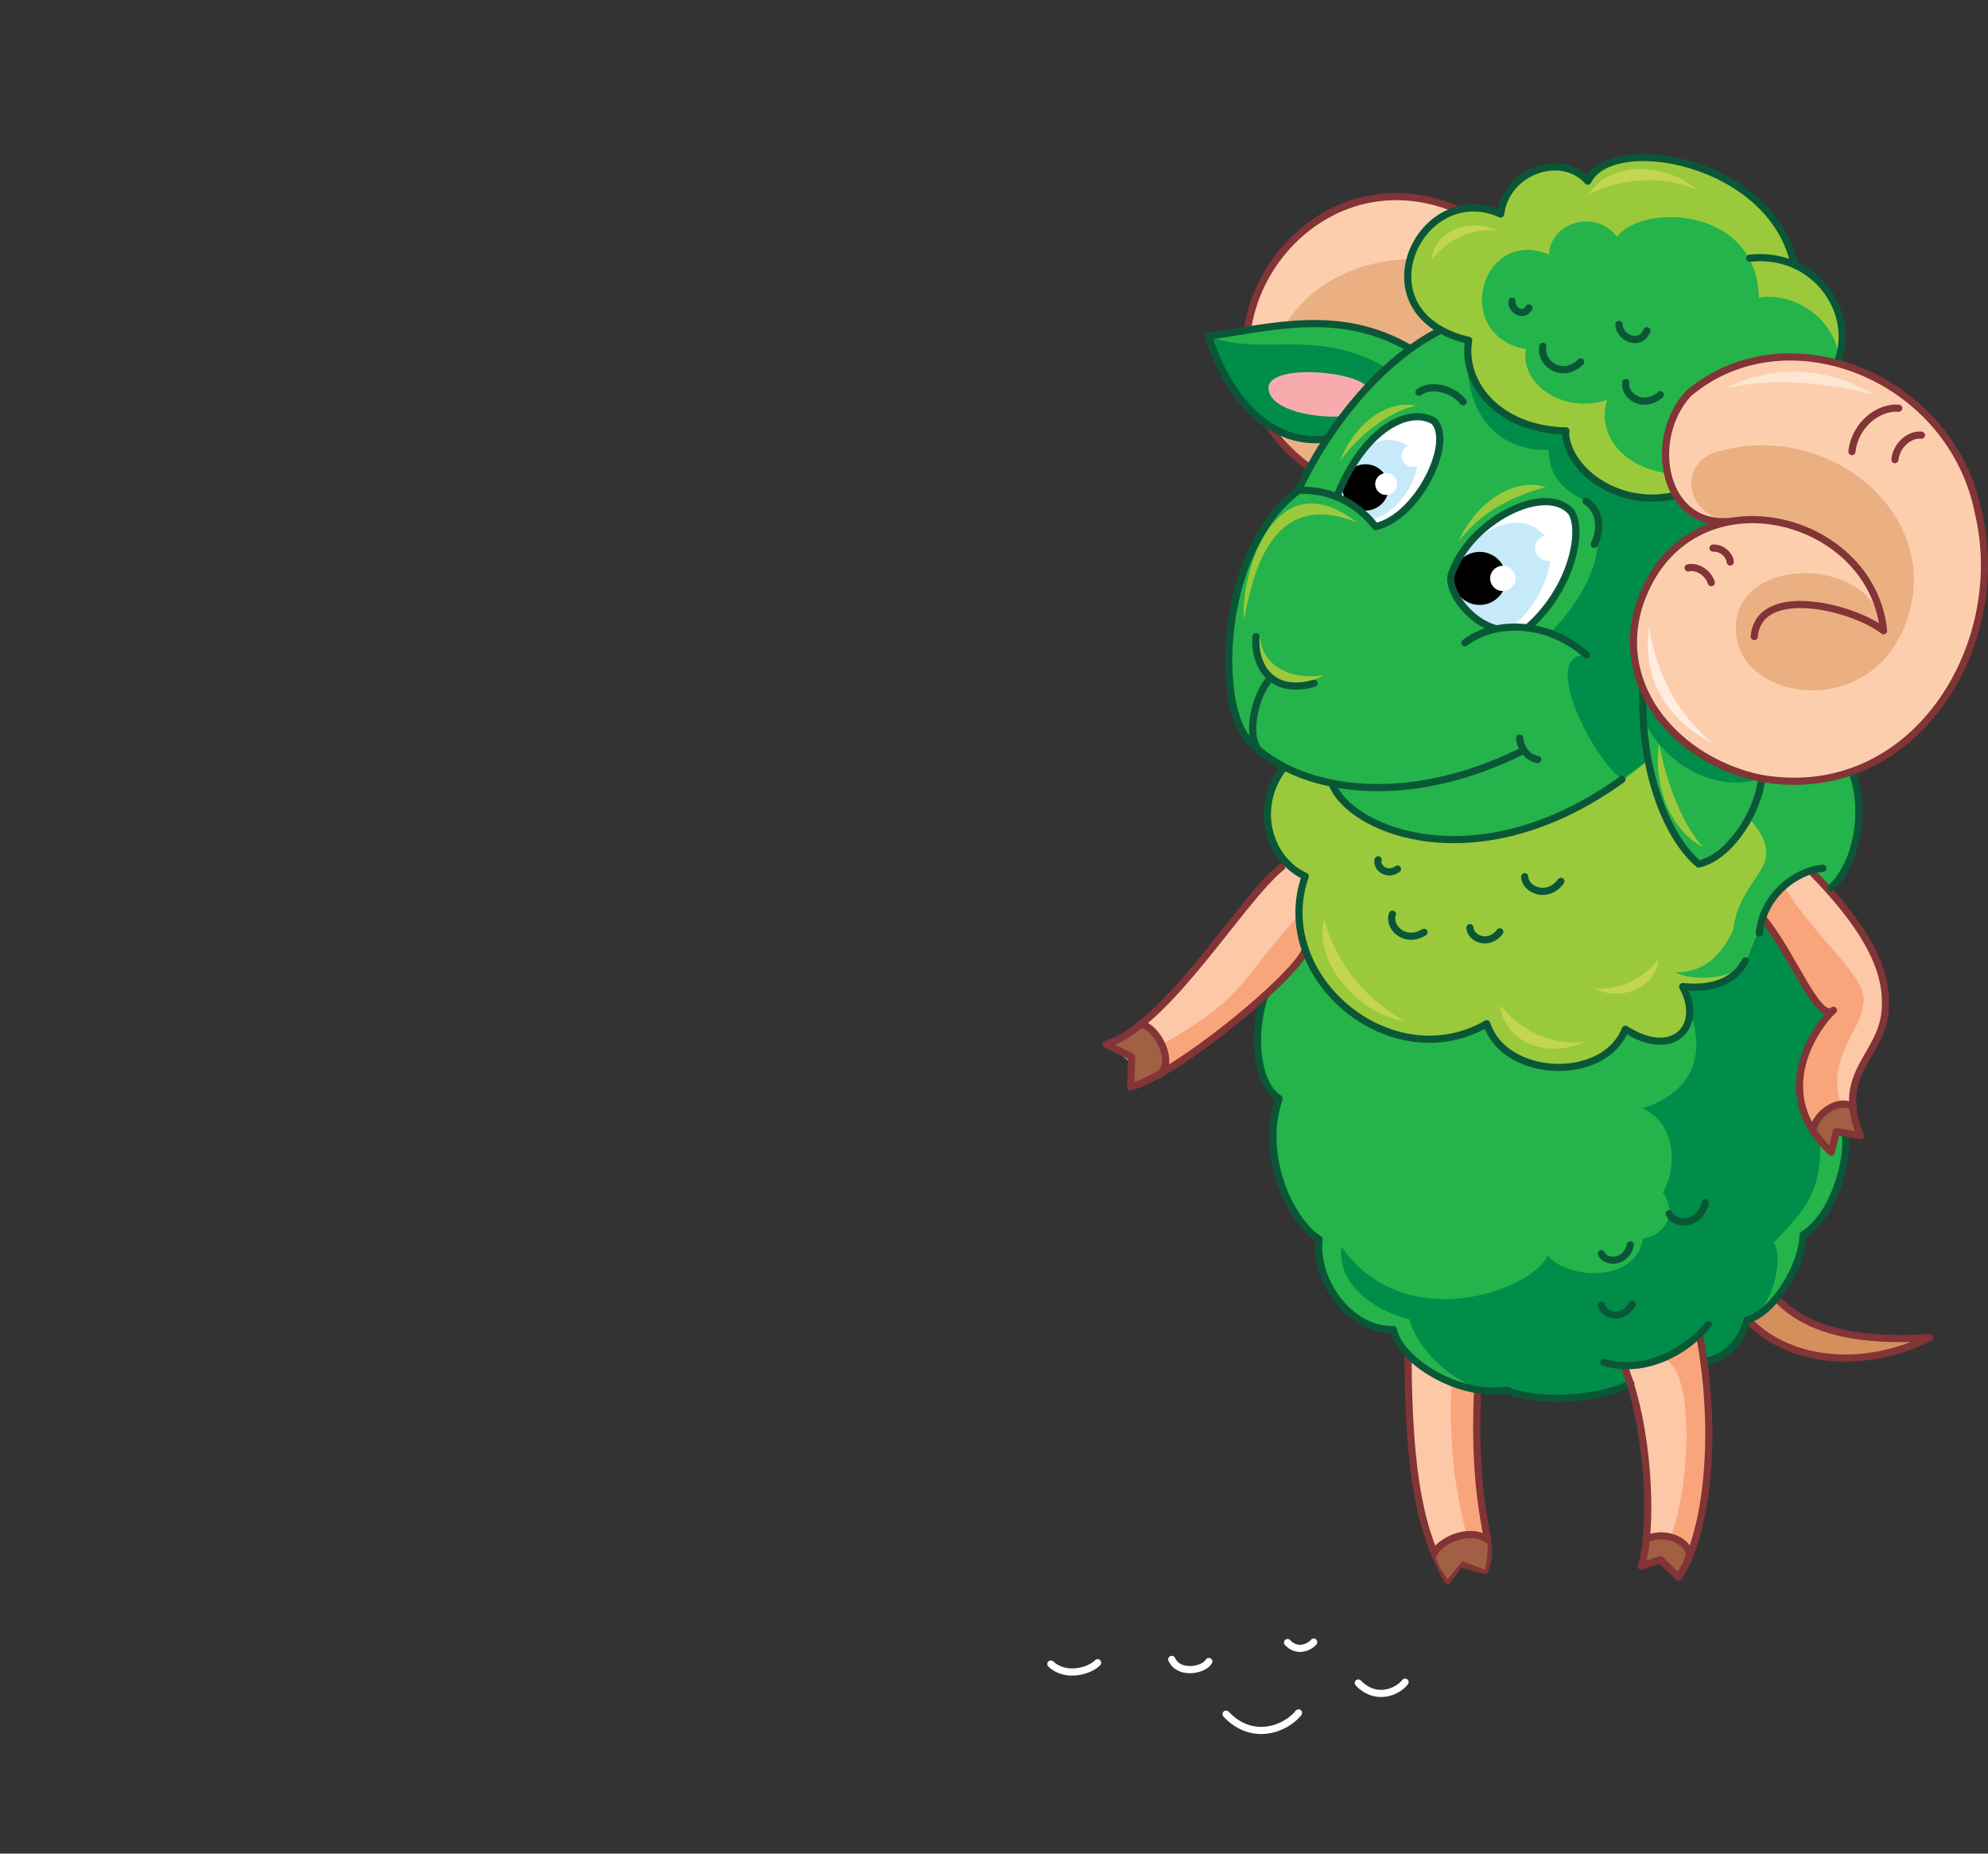 <?xml version="1.0" encoding="utf-8"?>
<!-- Generator: Adobe Illustrator 21.1.0, SVG Export Plug-In . SVG Version: 6.00 Build 0)  -->
<svg version="1.1" id="Layer_1" xmlns="http://www.w3.org/2000/svg" xmlns:xlink="http://www.w3.org/1999/xlink" x="0px" y="0px"
	 viewBox="0 0 472 440" style="enable-background:new 0 0 472 440;" xml:space="preserve">
<rect x="0" y="0" width="472" height="440" fill="#333333" stroke="none"/>
<style type="text/css">
	.st0{fill-rule:evenodd;clip-rule:evenodd;fill:#F9A57B;}
	.st1{fill-rule:evenodd;clip-rule:evenodd;fill:#FCC8A8;}
	.st2{fill-rule:evenodd;clip-rule:evenodd;fill:#D58F5C;}
	.st3{fill:none;stroke:#823436;stroke-width:1.7;stroke-linecap:round;stroke-linejoin:round;stroke-miterlimit:22.926;}
	.st4{fill-rule:evenodd;clip-rule:evenodd;fill:#A16044;}
	.st5{fill-rule:evenodd;clip-rule:evenodd;fill:#25B34B;}
	.st6{fill-rule:evenodd;clip-rule:evenodd;fill:#008D49;}
	.st7{fill-rule:evenodd;clip-rule:evenodd;fill:#9ACA3C;}
	.st8{fill-rule:evenodd;clip-rule:evenodd;fill:#FDCEAE;}
	.st9{fill-rule:evenodd;clip-rule:evenodd;fill:#EBB081;}
	.st10{fill-rule:evenodd;clip-rule:evenodd;fill:#F8ABAD;}
	.st11{fill-rule:evenodd;clip-rule:evenodd;fill:#FFFFFF;}
	.st12{fill-rule:evenodd;clip-rule:evenodd;fill:#C7EAFB;}
	.st13{fill:none;stroke:#0A5737;stroke-width:1.7;stroke-linecap:round;stroke-linejoin:round;stroke-miterlimit:22.926;}
	.st14{fill-rule:evenodd;clip-rule:evenodd;}
	.st15{fill-rule:evenodd;clip-rule:evenodd;fill:#FEE6D3;}
	.st16{fill-rule:evenodd;clip-rule:evenodd;fill:#FFEDE0;}
	.st17{fill-rule:evenodd;clip-rule:evenodd;fill:#C4D551;}
	.st18{fill:none;stroke:#FFFFFF;stroke-width:1.7;stroke-linecap:round;stroke-linejoin:round;stroke-miterlimit:22.926;}
</style>
<path class="st0" d="M334.3,321.7l16.5,8.4c-1.3,31.6,5.9,35.6,1.7,42.7l-5.9-1.6l-2.9,4C338.5,367.8,334.3,351.1,334.3,321.7z"/>
<path class="st1" d="M334.3,321.7l10.3,6.6c-1.3,31.6,7.5,39.5,2.3,41.6l-3.2,5.1C337.9,367.8,334.3,351.1,334.3,321.7z"/>
<path class="st2" d="M414.8,313.3l7-5.2c7.8,8.4,20.9,10.4,36.5,9.4C441.9,325.6,425.5,322.9,414.8,313.3z"/>
<path class="st3" d="M421.7,308.1c7.8,8.4,20.9,10.4,36.5,9.4c-16.4,8.1-33.9,5.7-43.2-4.2"/>
<path class="st0" d="M418.4,217.7c2-4.8,5.8-8.5,11.4-11.2c15.1,15.4,19.5,24.9,17.9,33.2c-0.8,11-11.8,15.2-5.9,29.8l-5.7-1
	l-1.2,4.9c-15.7-14.3-3.4-30.2,0.5-33.7C430,242,425.3,226,418.4,217.7z"/>
<path class="st1" d="M423.5,210.3c2.4-2.7,1.6-2.2,6.5-3.4c12.4,14.3,19.1,25.6,17.4,33.9c-0.9,6-8,15.4-7.5,21.2l-3-0.1
	c-3-11.5,4.9-16.9,5.5-23.6C443.8,232.2,431.4,223.3,423.5,210.3z"/>
<path class="st1" d="M309.9,207.9l-4.5-3.3c-15.8,17.3-22.5,31.7-42.7,43.3l6.1,4.5l-0.2,5.6c11.9-3.1,25.4-15.1,41.5-32.4
	C309,222.1,308.1,209.4,309.9,207.9z"/>
<path class="st0" d="M309.9,207.9l-1,8.8c-15.8,17.3-12.6,19.5-32.8,31.1l-7.4,4.6l-0.2,5.6c11.9-3.1,25.4-15.1,41.5-32.4
	C309,222.1,308.1,209.4,309.9,207.9z"/>
<path class="st1" d="M385.7,324.2l17.9-7.5c-0.7,28.9,3.4,43.2-4.7,58.1l-4.6-4.6l-4.5,1.6C392.3,364.8,392.3,343.3,385.7,324.2z"/>
<path class="st0" d="M394.4,322.6l9.1-5.9c4.4,22,3.1,45.2-5,57.7l-4.3-4.2C402,357.5,402.9,323,394.4,322.6z"/>
<path class="st4" d="M401.7,368.1c-1.8-3.5-7.2-5.4-10.7-2.9c-0.6,2.5-0.4,4.3-1.2,6.5l4.5-1.6l4.1,4.2
	C399.8,372.4,400.2,370.9,401.7,368.1z"/>
<path class="st5" d="M385.6,329.6l0.1-5.4c5.3,0.9,11.2-1.6,17.9-7.5l0.5,6.6c5.5-0.5,8.3-5.1,9.8-9.1c6.4-2.1,11.6-7.7,14.1-21
	c5.9-6.6,10.2-10.4,10-24.1l-2-0.4l-1.2,4.9c-14.8-14-4.5-28.1,0.5-33.7c-3,4.1-11-14.6-16.8-21.9L310,225.8
	c-4.1,4.8-6.7,8-9.7,10.9c-3.1,9.7-1.9,17.9,3.4,24.5c-5,11.9,2.4,28.9,9.5,33.4c-1.2,9.6,7.2,21.7,17.6,21.4
	c1.5,7.2,15.3,16.1,26.9,14.4C365.6,333.3,378.5,333.2,385.6,329.6z"/>
<path class="st6" d="M387.2,328.4l-1.5-4.3c5,0.8,11.6-1.6,17.9-7.2l0.5,6.2c5.2-0.4,9.3-6.1,10.7-9.9c6.1-2,8.8-14.8,6.3-18.2
	c5.6-6.2,11.3-10.4,11.1-23.4l-0.3-1.4c-8-10.2-3.3-25.4,3.5-30.6c-3.2,3.6-11.3-15-16.8-21.9l-19,16.3l1.7,6.4
	c4.4,12-1.6,19.8-11.5,22.7c8.3,3.2,8.4,14.5,5,19.9c3.6,5.3,0.4,10.2-4.7,11c-1.8,10.7-18.2,9.7-22.6,4c-3.9,8.5-34.2,19.3-49-2.1
	c-1.1,9,7.6,15.1,16.2,17.3c1.4,6.8,12.2,18.4,23.1,16.8C365.1,333.1,380.5,331.9,387.2,328.4z"/>
<path class="st7" d="M304.9,182l103.2-23.4l31.6,24.7c3.1,13.4,0.2,21.9-5.4,28.1l-4.3-4.7c-6.4,2.3-10.2,6-11.4,11.2l-4.1,10.2
	c-2.6,4.8-7.6,6.8-14.9,6.1c5.2,9.5-2.3,17.4-13.6,10.1c-5,12.8-28.7,11.8-32.9-1.3c-22.7,13.1-51.5-11.1-43.1-35
	C301.1,203.9,297.5,191.2,304.9,182z"/>
<path class="st5" d="M408,158.6l31.6,24.7c3.1,13.4,0.2,21.9-5.4,28.1l-4.3-4.7c-6.4,2.3-10.2,6-11.4,11.2l-4.1,10.2
	c-2.6,4.8-13.3,4.7-16.6,2.7c7.3,0.1,11.2-4.8,13.7-10c1.6-13.8,14.3-14.8,3.7-26.6c-6.1-8.1-17.7,8.7-20-1
	C404.1,184.2,388.1,174.5,408,158.6z"/>
<path class="st8" d="M310.9,110.9l37.7-30.2l-2.4-31C307.8,33.4,275.9,85.5,310.9,110.9z"/>
<path class="st5" d="M390.1,165.2c5.9,10.7,18.6,18.3,29.2,19.7c-2.1,3.5-1.5,10.9-16,20.1C394.9,196.5,387.3,178.9,390.1,165.2z"/>
<path class="st9" d="M310.9,110.9l44.8-17.3l-2.3-29.2C309.7,50.3,286.7,90.8,310.9,110.9z"/>
<path class="st5" d="M316.2,185.8c8.5,13.4,39.3,25,75.1-5.3l-1.2-17.2c-8-19.2,5.6-37.9,21.3-39.7c-5.7,1.1-10.1-0.8-13.1-5.5
	l-38.7-49.1l-17.5,9.3c-13.3,6.5-26.2,21.6-33.9,38.1c-19.1,14.3-19.8,52.1-11.2,59.8C301.2,180.6,307.8,184.2,316.2,185.8z"/>
<path class="st6" d="M385.1,184.9l5.5-3.9l-0.1-9.9c4.7,11,18.1,17.3,27.7,13.6L390,163.3c-8-19.2,5.6-37.9,21.3-39.7
	c-5.7,1.1-10.1-0.8-13.1-5.5l-49.6-37.4c-1.8,16.4,6.1,26.4,19.1,26.1c0,6.4,3.8,9.8,8.8,12.1c6.8,10.2,0.4,21.9-8.4,31.4l8.5,5.2
	C365.4,155.2,378.4,180.5,385.1,184.9z"/>
<path class="st3" d="M346.2,49.8c-38.4-16.4-70.3,35.7-35.3,61.2"/>
<path class="st7" d="M371.7,102.3c1.5,9.3,8.1,16.5,25.5,15.4c-5.2-20.4,2.7-35.2,39.2-32.5c1.1-10.8-1.2-17.5-10.5-22.4
	C422.8,38,381.6,32,377,43c-6-8-20.4-1.6-20.7,7.8c-19.3-8.6-34.4,23.7-7.6,30C346.9,90.8,355.3,102,371.7,102.3z"/>
<path class="st5" d="M381.6,94.9c-3,9.1,5.4,18.6,20.3,17.7c-4.4-17.5,3.3-25,34.6-22.7c2.3-13.3-10.7-21-18.9-19.2
	c-0.5-21.9-27.8-22.4-33.7-14.5c-5.1-6.8-15.9-3.3-16.1,4.2c-16.3-6.6-23.3,19.2-5.5,22.5C360.8,91.4,371.5,98.4,381.6,94.9z"/>
<path class="st5" d="M315.1,104.2c5.8-8.8,12.4-16,19.8-21.4c-16.8-9.9-33.3-5-48-3C290.7,91.8,299.9,106.1,315.1,104.2z"/>
<path class="st6" d="M315.1,104.2c5.8-8.8,6.8-11.4,14.2-16.8c-16.8-9.9-29.6-2.6-42.3-7.6C290.7,91.8,299.9,106.1,315.1,104.2z"/>
<path class="st10" d="M319.8,98.2l4.8-6.3c-2.5-3.9-24.5-5.8-23.4,0.7C302.3,99.2,320.3,99.7,319.8,98.2z"/>
<path class="st3" d="M350.8,330.1c-1.3,31.6,4.8,35.6,1.7,42.7l-5.9-1.6l-2.9,4c-6.1-10.9-9.3-23.8-9.4-53.4"/>
<path class="st4" d="M353.2,365.5c-5.4-2.2-9.9,0.3-12.6,3.1c1.1,4.1,1.8,4.1,3.1,6.3l3.5-4.3l5.3,2
	C353.2,370.3,353.2,368.7,353.2,365.5z"/>
<path class="st11" d="M355.4,149.3l7.3-0.2c10.6-9.3,13.2-23,10.4-27.4c-6-7.2-24.3,2-28.5,14.8C343.4,139.4,348,147.4,355.4,149.3z
	"/>
<path class="st12" d="M365.8,126.2c-7.2-6.3-19.5,2.4-21.3,12.2l2.9,5.6l4.7,4l6.2,1C364.5,145.7,372,131.2,365.8,126.2z"/>
<path class="st11" d="M317.3,118l-0.7-0.3c4,1.2,6.8,3.4,9.9,7.3c9.8-2.1,18.7-19.7,13.9-25C334.8,96.7,324.1,101.3,317.3,118z"/>
<path class="st13" d="M387.2,328.4c-7.1,3.7-21.6,4.9-29.5,1.6c-11.6,1.7-25.4-7.1-26.9-14.4c-10.4,0.3-18.8-11.8-17.6-21.4
	c-7.1-4.5-14.1-20.3-9.5-33.4c-5.7-3.7-6.4-15.9-3.4-24.5"/>
<path class="st12" d="M335.3,106.7c-7.1-6.2-16.1,1.2-17,10.6l6.7,5.9C331,123.6,339.6,111.3,335.3,106.7z"/>
<path class="st4" d="M276.5,254.8c1.7-6-1.2-9.7-5.8-11.5c-2.4,2-5.6,3.6-8,4.6l6.1,3l-0.3,7.1C271.5,257.3,273.6,255.9,276.5,254.8
	z"/>
<path class="st3" d="M304.3,205.8c-9.6,7.6-27.2,37.7-41.7,42.1l6.1,3l-0.3,7.1c10.4-2.5,38.8-25.8,41.5-32.4"/>
<path class="st13" d="M404.6,323.2c5.2-0.7,8.9-4.9,10.2-9.9c6.4-1.6,13.3-13.2,13.3-20.2c6.9-4.1,11-17.2,10-24.1"/>
<path class="st3" d="M340.6,368.6c1.1-2.6,8.1-6.3,12.6-3.1"/>
<path class="st4" d="M430.4,268.4c2.2-5.5,4.8-6.5,9.5-5.7c0.8,2.6,1,4.2,1.8,6.9l-5.7-1l-1.2,4.9C433,271,432.1,270.8,430.4,268.4z
	"/>
<path class="st3" d="M429.9,206.7c15.1,15.4,18.3,25,17.7,33.1c-0.8,11-12.1,14.9-5.9,29.8l-5.7-1l-1.2,4.9
	c-15.2-14-3.4-30.2,0.5-33.7c-3.6,3.2-9.8-13.6-16.8-21.9"/>
<path class="st13" d="M418.3,184.8c-1.2,9.2-8.3,18.9-15,20.3c-7-5.8-14-21.4-13.2-41.7 M434.8,210.7c6.7-6.4,8.1-19.4,4.9-27.5"/>
<path class="st3" d="M403.5,316.7c4.8,25.9,1.2,48.8-5,57.7l-4.3-4.2l-4.5,1.6c2.8-9,1.9-32.5-4.1-47.5"/>
<circle class="st14" cx="351.3" cy="137.3" r="6.3"/>
<circle class="st11" cx="356.8" cy="137.3" r="3"/>
<ellipse class="st11" cx="367.5" cy="130.1" rx="3" ry="3"/>
<circle class="st11" cx="335.4" cy="108.2" r="2.6"/>
<circle class="st14" cx="324.2" cy="115.7" r="5.5"/>
<circle class="st11" cx="329.1" cy="114.9" r="2.6"/>
<path class="st3" d="M430.4,268.4c0.6-3.9,6-7.9,9.5-5.7"/>
<path class="st3" d="M400.8,370.1c1.6-3.1-4.3-7.2-9.9-4.8"/>
<path class="st3" d="M275,255.2c4.5-2.7-0.6-12.1-4.3-12"/>
<path class="st7" d="M318.2,109.4c2.7-7.5,10.2-14.7,18-13.1C329.3,97.8,322.2,103.8,318.2,109.4z M314.4,160.3
	c-8.9,1.3-15.1-2.9-15.3-9.7C297.3,160.8,303.7,165.5,314.4,160.3z M295.3,147.2c2-9.8,6.1-31.6,26.8-23.2
	C302.8,108.9,294.5,135.8,295.3,147.2z M393.9,176.6c1.6,8.5,5.5,19.4,10.5,24.5C396.1,196.9,392.5,185.6,393.9,176.6z M346.3,128.5
	c5.4-6.8,11.6-10.3,20.7-12.9C359.4,113.2,350.4,119.3,346.3,128.5z"/>
<path class="st13" d="M334.9,82.8c-16.8-9.9-33.3-5-48-3c3.8,12,13,26.3,28.2,24.4 M308.2,116.4c6.8-0.3,13.4,2.3,18.4,8.6
	c9.8-2.1,18.7-19.7,13.9-25c-5.6-3.5-16.4,1.2-23.1,17.9 M336.9,93.1c2.9-2.2,8.2-0.7,10.5,2.3 M376.6,119c3.2,2.1,3.8,6.4,1.9,10.2
	 M362.7,149c10.6-9.3,13.2-23,10.4-27.4c-6-7.2-24.3,2-28.5,14.8c-1.1,3,3.5,11,10.8,12.9 M347.8,152.6c6.9-5.4,19.6-5.4,28.9,2.9
	 M312,162.2c-10.3,2.9-14.3-4.4-13.8-11.1 M301.7,160.9c-3.9,4.1-5.9,14.1-2.7,17.3 M316.2,185.9c4.3,11.5,34.9,23.7,68.9-0.9
	 M342.1,78.4c-13.3,6.5-26.2,21.6-33.9,38.1c-19.1,14.3-19.8,52.1-11.2,59.8c10.4,10.8,35.4,16.5,64.8,1.8 M414.4,228.1
	c-2.6,4.8-7.6,6.8-14.9,6.1c5.2,9.5-2.3,17.4-13.6,10.1c-5,12.8-28.7,11.8-32.9-1.3c-22.7,13.1-51.5-11.1-43.1-35
	c-8.8-4-12.4-16.6-5-25.9 M432.8,206.1c-6,0.5-14.1,6-15.1,15.4 M365.1,180.3c-2.4-0.4-4-2.5-4.3-5.1 M426,62.8
	c-5.4-24.9-43.4-31.5-49-19.8c-6.3-7-19.4-2.5-20.7,7.8c-19.3-8.6-34.4,23.7-7.6,30c-1.7,9.9,6.7,21.1,23.1,21.5"/>
<path class="st13" d="M436.5,85.3c4-11.7-5.9-25.7-21.1-24 M394.2,93.7c-4,3.5-8.7,0.3-8.2-2.9 M391,78.5c-1.7,4-6.6,1.6-6.6-1.5
	 M375.3,85.9c-4.1,4.1-9.7,0.7-9-3.7 M363,73.1c-1.5,2.4-4.3,0.3-4-1.6 M370.6,209.2c-3.1,4.3-8.5,2.1-8.6-1.1 M331.8,206.3
	c-2.5,1.8-5.1-0.4-4.6-2.2 M338.1,221.3c-4.5,2.8-8.6-1.2-7.5-4.3 M356.1,221.2c-2.7,3.5-7,1.6-7.1-1 M404.9,285.5
	c-1.2,5.4-7.1,5.6-8.6,2.6 M387.1,295.5c-0.9,4.3-5.8,4.5-6.9,2.1 M387.5,309.6c-2.1,3.9-6.7,2.8-7.3,0.2 M405.6,314.4
	c-5.1,6.3-15,11.9-24.8,9 M371.7,102.3c0,8.9,12.1,18.3,25.5,15.4"/>
<path class="st8" d="M411.4,123.7c-7.5-0.6-18.6,8.7-22,19.3c-6.8,20.4,9.4,37.9,28.9,41.8c36.2,6.1,58.8-31.5,51.5-62.7
	c-6.2-32.7-45.6-48.4-68.9-28.7C390.8,104.2,394.7,125.8,411.4,123.7z"/>
<path class="st9" d="M411.4,123.7c19.7-2.9,35,12.6,35.8,26c-1.9-18.5-37.8-18.4-34.9,1.6c2.2,15.9,34.3,19.7,41.1-6.3
	c6.5-24.1-20.1-45.6-46.3-37.6C397.8,110.9,400.9,123.4,411.4,123.7z"/>
<path class="st3" d="M447.2,149.7c-2.8-28-46.5-38.8-57.8-6.7c-6.8,20.4,9.4,37.9,28.9,41.8c36.2,6.1,58.8-31.5,51.5-62.7
	c-6.2-32.7-45.6-48.4-68.9-28.7c-10,10.8-6.1,32.4,10.5,30.3"/>
<path class="st3" d="M439.7,107.2c0.7-6.4,6.3-10.7,11.1-10.3"/>
<path class="st3" d="M449.9,109.1c0.4-3.6,3.6-6.1,6.3-5.8"/>
<path class="st3" d="M447.2,149.7c-7.4-5.7-29.6-11.1-30.7,1.4"/>
<path class="st15" d="M410,92c11.1-2.2,22.2-1.5,35,1.7C433.1,86.8,421.5,86.6,410,92z"/>
<path class="st16" d="M406.4,176.4c-8.2-7.3-13-15.9-14.9-27.7C389.8,162.7,397,171.3,406.4,176.4z"/>
<path class="st3" d="M406.7,130.1c2.3-0.1,4,1.8,4.1,3.3"/>
<path class="st3" d="M400.8,134.8c2-0.5,4.7,1,5.5,3.5"/>
<path class="st17" d="M402.8,45c-8.3-3.5-18.1-2.7-25.5,1.1C382.2,38.1,395.7,38.6,402.8,45z M378.3,234.6c6.2,0.6,12-2.3,15.5-7
	C393.1,234.8,384.6,237.7,378.3,234.6z M375.9,247.4c-7.8,0.8-15.2-3-19.7-8.8C357.1,247.7,367.9,251.3,375.9,247.4z M333.4,242.3
	c-8.7-4.9-16-13-19-24C311.7,229.4,323.9,241.2,333.4,242.3z M355.4,54.7c-6.2-0.6-12,2.3-15.5,7C340.5,54.6,349.1,51.7,355.4,54.7z
	"/>
<path class="st18" d="M291.1,406.9c6.3,6.7,14.3,3.4,17.2-0.3"/>
<path class="st18" d="M322.5,399.5c4.1,4.3,9.2,2.2,11.1-0.2"/>
<path class="st18" d="M305.7,389.9c2.2,2.4,5.1,1.2,6.2-0.1"/>
<path class="st18" d="M249.5,395c3.5,3.3,9.1,1.7,11.1-0.3"/>
<path class="st18" d="M278.2,393.9c1.8,3.8,7.7,2.5,8.8,0.5"/>
</svg>
